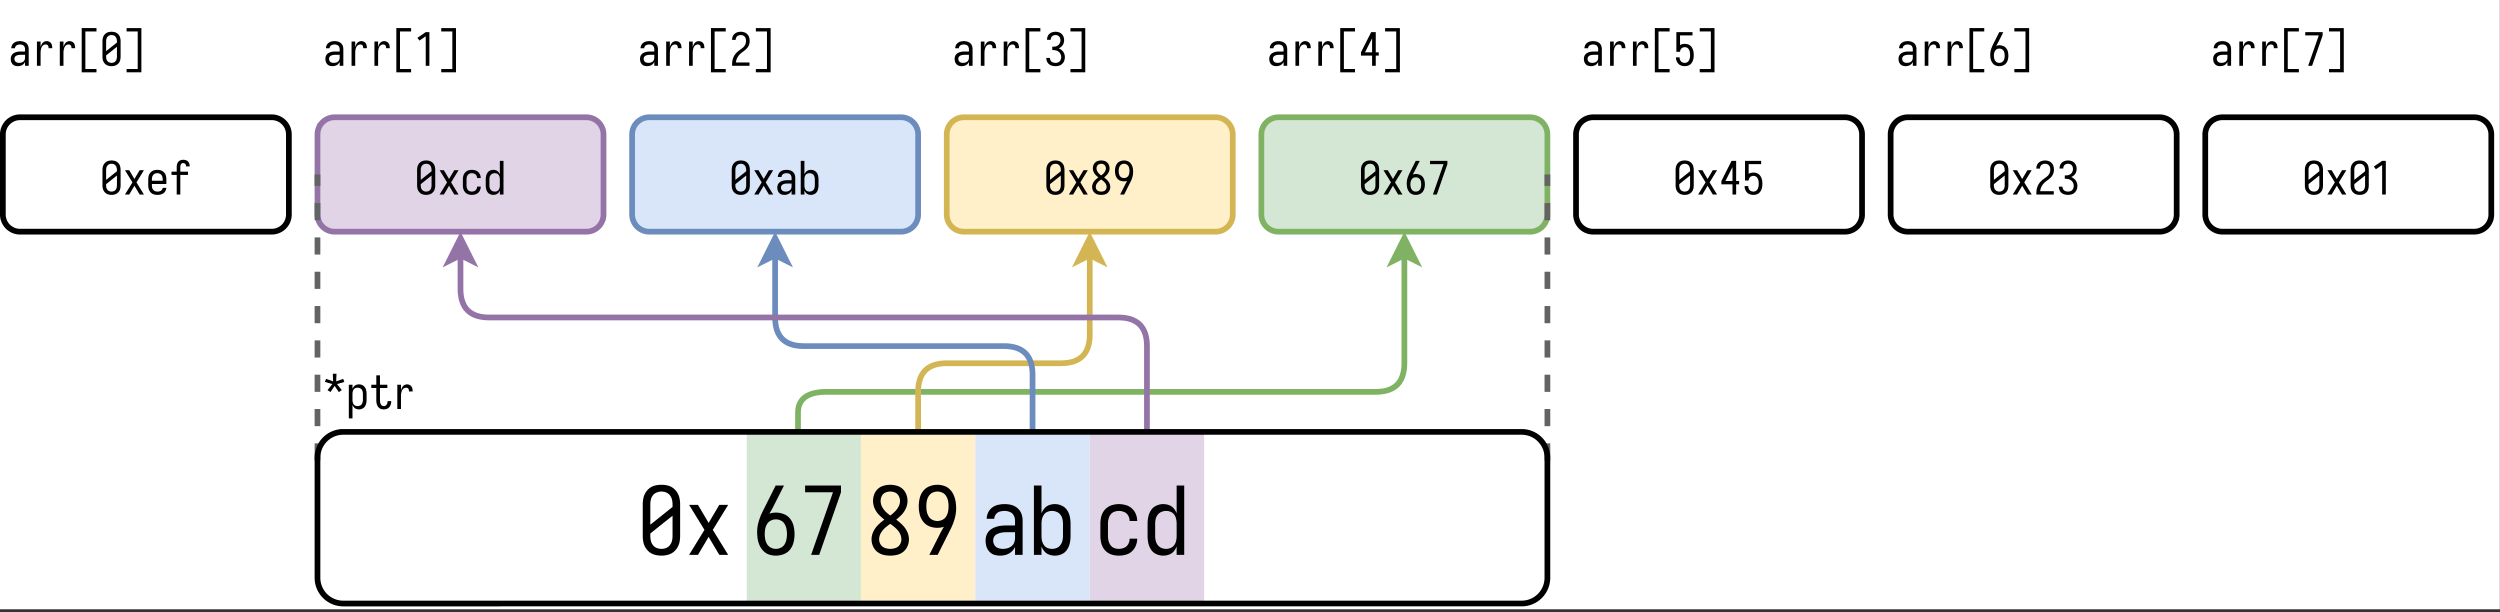 <svg xmlns="http://www.w3.org/2000/svg" xmlns:xlink="http://www.w3.org/1999/xlink" width="838.72" height="205.44" viewBox="0 0 629.04 154.08" version="1.2"><rect x="0" y="0" width="629.04" height="154.08" fill="#333333" stroke="none"/><defs><symbol overflow="visible" id="b"><path d="M2.875.094c.258 0 .508-.032.75-.094a1.86 1.86 0 00.672-.313 2.14 2.14 0 00.516-.546 1.98 1.98 0 00.265-.688c.05-.25.078-.5.078-.75v-3.86c0-.257-.027-.507-.078-.75a1.913 1.913 0 00-.781-1.25 1.634 1.634 0 00-.672-.312 3.082 3.082 0 00-1.5 0 1.732 1.732 0 00-.672.313c-.2.148-.367.328-.5.547-.137.218-.23.453-.281.703a3.394 3.394 0 00-.078.75v3.86c0 .25.023.5.078.75a2.097 2.097 0 00.781 1.234c.207.148.43.25.672.312.25.063.5.094.75.094zm0-.828c-.188 0-.375-.036-.563-.11a1.08 1.08 0 01-.468-.344 1.39 1.39 0 01-.266-.53 2.698 2.698 0 01-.062-.579v-.312l2.718-2.172v2.484c0 .188-.027.383-.078.578a1.26 1.26 0 01-.25.532.993.993 0 01-.453.343c-.187.074-.383.11-.578.11zm-1.36-2.954v-2.468c0-.196.02-.39.063-.578.05-.196.14-.375.266-.532.125-.164.281-.285.468-.359.188-.07.376-.11.563-.11.195 0 .39.04.578.11a.999.999 0 01.453.36c.125.156.207.335.25.53.051.188.078.383.078.579v.312zm0 0"/></symbol><symbol overflow="visible" id="c"><path d="M.5 0h1.078l1.297-2.203L4.188 0h1.078L3.39-3.047l1.875-3.062H4.187L2.875-3.906 1.578-6.11H.5l1.875 3.062zm0 0"/></symbol><symbol overflow="visible" id="d"><path d="M2.906.094c.258 0 .52-.032.781-.094.258-.05.5-.156.72-.313a1.51 1.51 0 00.515-.593c.125-.25.195-.504.219-.766h-.922a.893.893 0 01-.235.547.984.984 0 01-.5.313 2.064 2.064 0 01-.578.078c-.199 0-.398-.036-.594-.11a1.08 1.08 0 01-.468-.344 1.412 1.412 0 01-.266-.515 2.762 2.762 0 01-.062-.594v-.344h3.64v-1.156c0-.258-.027-.508-.078-.75a1.913 1.913 0 00-.781-1.25c-.2-.144-.422-.25-.672-.312a3.082 3.082 0 00-1.5 0 2.068 2.068 0 00-.672.312 2.109 2.109 0 00-.781 1.25 3.394 3.394 0 00-.078.75v1.5c0 .25.023.5.078.75.05.242.144.469.281.688.133.218.305.406.516.562.207.149.43.246.672.297.25.063.504.094.765.094zM1.516-3.47v-.328c0-.195.02-.39.062-.578.05-.195.14-.375.266-.531.125-.157.281-.27.468-.344.188-.07.376-.11.563-.11.195 0 .39.04.578.11.188.074.336.188.453.344.125.156.207.336.25.531.051.188.078.383.078.578v.328zm0 0"/></symbol><symbol overflow="visible" id="e"><path d="M2 0h.906v-4.922h1.938v-.828H2.906v-1.11c0-.113.008-.226.031-.343.02-.125.055-.242.11-.36a.504.504 0 01.234-.25.689.689 0 01.719.016c.125.063.21.156.266.281.05.125.078.258.078.391v.047h.922v-.078c0-.219-.04-.43-.11-.64a1.344 1.344 0 00-.343-.532 1.188 1.188 0 00-.547-.313 2.07 2.07 0 00-1.329.032 1.341 1.341 0 00-.562.421 1.532 1.532 0 00-.297.641A2.97 2.97 0 002-6.859v1.109H.687v.828H2zm0 0"/></symbol><symbol overflow="visible" id="f"><path d="M2.86.094c.28 0 .562-.04.843-.11.281-.082.524-.218.735-.406.218-.195.378-.43.484-.703a2.28 2.28 0 00.172-.86h-.922c0 .231-.059.45-.172.657-.117.21-.281.36-.5.453a1.555 1.555 0 01-1.219.031.973.973 0 01-.453-.344 1.653 1.653 0 01-.25-.53 2.698 2.698 0 01-.062-.579v-1.5c0-.195.02-.39.062-.578.05-.188.133-.36.25-.516a.979.979 0 01.453-.359 1.555 1.555 0 011.219.031.96.96 0 01.5.438c.113.21.172.422.172.64h.922a2.14 2.14 0 00-.172-.828 1.85 1.85 0 00-.484-.703 1.703 1.703 0 00-.735-.406A3.004 3.004 0 002.11-6.11a1.888 1.888 0 00-.671.328c-.2.148-.368.328-.5.547-.125.21-.215.437-.266.687a3.394 3.394 0 00-.078.75v1.5c0 .242.023.485.078.735.05.242.14.468.265.687.133.219.301.406.5.563.208.148.43.25.672.312.239.063.489.094.75.094zm0 0"/></symbol><symbol overflow="visible" id="g"><path d="M2.516.094c.238 0 .468-.043.687-.125.227-.082.422-.211.578-.39.156-.177.274-.38.36-.61V0h.921v-8.469h-.921v3.39a2.013 2.013 0 00-.36-.593 1.37 1.37 0 00-.578-.406 1.983 1.983 0 00-1.531.063 1.53 1.53 0 00-.656.562 2.388 2.388 0 00-.329.797c-.062.281-.093.57-.093.86v1.5c0 .292.031.577.094.858.062.282.171.547.328.797.164.243.382.422.656.547.27.125.55.188.844.188zm.359-.828c-.2 0-.39-.036-.578-.11a1.081 1.081 0 01-.453-.344 1.544 1.544 0 01-.266-.53 2.698 2.698 0 01-.062-.579v-1.5c0-.195.02-.39.062-.578.05-.195.14-.375.266-.531.125-.157.273-.27.453-.344a1.484 1.484 0 011.125 0 .902.902 0 01.437.36c.114.156.188.327.22.515.038.188.062.383.062.578v1.5c0 .188-.024.375-.063.563a1.314 1.314 0 01-.219.53.997.997 0 01-.437.36c-.18.074-.36.11-.547.11zm0 0"/></symbol><symbol overflow="visible" id="h"><path d="M2.328.094c.238 0 .477-.04.719-.11.25-.07.469-.191.656-.359a1.71 1.71 0 00.438-.594V0h.921v-4.188c0-.226-.03-.453-.093-.671a1.664 1.664 0 00-.282-.594 1.707 1.707 0 00-.515-.438 2.057 2.057 0 00-.625-.234 2.98 2.98 0 00-.672-.078c-.273 0-.54.031-.797.094-.262.062-.5.18-.719.343-.218.157-.386.36-.5.61a1.698 1.698 0 00-.171.75h.921c0-.196.063-.375.188-.532a.964.964 0 01.484-.328c.196-.062.395-.093.594-.093.219 0 .43.043.64.125a.916.916 0 01.47.421c.1.2.156.407.156.625v.594H3.094c-.242 0-.48.016-.719.047-.23.031-.46.09-.688.172a2.197 2.197 0 00-.609.36c-.18.156-.312.35-.406.578-.086.23-.125.464-.125.703 0 .242.035.48.11.718.07.23.19.438.359.625.164.18.363.305.593.375.227.07.47.11.72.11zm.344-.828c-.2 0-.399-.032-.594-.094a.932.932 0 01-.453-.36 1.073 1.073 0 01-.156-.562.9.9 0 01.093-.406.81.81 0 01.282-.313 1.56 1.56 0 01.39-.187c.145-.04.286-.067.422-.078.145-.02.29-.032.438-.032H4.14v.688c0 .187-.032.375-.094.562a.986.986 0 01-.328.454 1.37 1.37 0 01-.5.25c-.18.054-.36.078-.547.078zm0 0"/></symbol><symbol overflow="visible" id="i"><path d="M3.25.094c.29 0 .566-.063.828-.188.27-.125.488-.304.656-.547.164-.25.274-.515.329-.796a3.94 3.94 0 00.093-.86v-1.5c0-.289-.031-.578-.093-.86a2.103 2.103 0 00-.329-.796 1.577 1.577 0 00-.656-.563 1.902 1.902 0 00-.828-.187c-.242 0-.477.043-.703.125a1.372 1.372 0 00-.563.406c-.156.18-.28.375-.375.594v-3.39H.688V0h.921v-1.031c.094.23.22.433.375.61.157.179.344.308.563.39.226.082.46.125.703.125zm-.36-.828c-.187 0-.374-.036-.562-.11a1.093 1.093 0 01-.437-.36 1.578 1.578 0 01-.22-.53 2.508 2.508 0 01-.062-.563v-1.5c0-.195.02-.39.063-.578.039-.188.113-.36.219-.516a.979.979 0 01.437-.359c.188-.07.375-.11.563-.11.187 0 .375.04.562.11.195.074.352.188.469.344.113.156.191.336.234.531.051.188.078.383.078.578v1.5c0 .188-.027.383-.078.578a1.537 1.537 0 01-.234.532.997.997 0 01-.469.343c-.187.074-.375.11-.562.11zm0 0"/></symbol><symbol overflow="visible" id="j"><path d="M2.875.094c.29 0 .57-.032.844-.094.281-.07.531-.195.75-.375.226-.188.398-.414.515-.688a2.126 2.126 0 00-.046-1.78 2.767 2.767 0 00-.579-.813 15.02 15.02 0 00-.75-.656c.239-.176.461-.38.672-.61.219-.226.39-.484.516-.766.125-.289.187-.593.187-.906 0-.27-.054-.531-.156-.781a1.668 1.668 0 00-.453-.672 1.596 1.596 0 00-.703-.406 3.063 3.063 0 00-.797-.11c-.273 0-.54.04-.797.11-.262.074-.496.21-.703.406-.2.188-.352.414-.453.672a2.269 2.269 0 00.047 1.688c.125.28.289.539.5.765.218.23.453.434.703.61-.281.21-.543.43-.781.656-.243.23-.434.5-.579.812a2.142 2.142 0 00-.046 1.781c.113.274.285.5.515.688.227.18.477.305.75.375.281.063.563.094.844.094zm0-.828c-.219 0-.438-.036-.656-.11a1.12 1.12 0 01-.516-.406 1.168 1.168 0 01-.187-.64c0-.27.066-.524.203-.766.144-.239.316-.446.515-.625.207-.188.422-.352.641-.5.227.148.441.312.64.5.208.18.38.386.516.625.133.242.203.496.203.765 0 .23-.062.446-.187.641a.975.975 0 01-.5.406c-.219.074-.445.11-.672.11zm0-4.063a5.42 5.42 0 01-.563-.469 2.201 2.201 0 01-.437-.609 1.547 1.547 0 01-.172-.719c0-.195.047-.39.14-.578a.915.915 0 01.438-.422c.188-.093.383-.14.594-.14.207 0 .406.046.594.14a.853.853 0 01.437.422c.102.188.156.383.156.578 0 .25-.062.492-.187.719-.117.23-.262.434-.438.61-.18.167-.367.324-.562.468zm0 0"/></symbol><symbol overflow="visible" id="k"><path d="M1.89 0h1.016l.985-1.984c.195-.383.394-.774.593-1.172.207-.395.368-.801.485-1.219.125-.426.187-.86.187-1.297 0-.289-.023-.57-.062-.844a3.053 3.053 0 00-.235-.78 2.384 2.384 0 00-.468-.688 1.66 1.66 0 00-.704-.438 2.386 2.386 0 00-.812-.14c-.324 0-.64.062-.953.187a1.735 1.735 0 00-.781.578c-.211.274-.356.57-.438.89-.074.325-.11.65-.11.97 0 .335.036.664.11.984.082.312.223.605.422.875a1.8 1.8 0 00.766.594c.312.117.632.171.968.171.133 0 .27-.003.407-.015.144-.02.28-.055.406-.11-.219.356-.418.72-.594 1.094zm.985-4.14c-.21 0-.414-.048-.61-.141a1.066 1.066 0 01-.468-.422 1.909 1.909 0 01-.219-.594 3.154 3.154 0 01-.062-.64c0-.208.02-.415.062-.625.04-.208.117-.407.234-.594.114-.188.266-.328.454-.422a1.263 1.263 0 011.219 0c.195.094.35.234.468.422.113.187.188.386.219.593.039.211.062.418.062.625 0 .22-.023.434-.062.641-.031.211-.106.406-.219.594a1.11 1.11 0 01-.469.422c-.199.093-.402.14-.609.14zm0 0"/></symbol><symbol overflow="visible" id="l"><path d="M2.875.094c.332 0 .656-.063.969-.188.312-.125.566-.316.765-.578a2.3 2.3 0 00.422-.875c.082-.32.125-.648.125-.984 0-.332-.039-.66-.11-.985a2.195 2.195 0 00-.421-.875c-.2-.27-.453-.46-.766-.578a2.556 2.556 0 00-1.375-.156 2.157 2.157 0 00-.406.11c.219-.352.422-.72.61-1.094l1.187-2.36H2.859l-1 1.985c-.199.398-.398.793-.593 1.187A8.798 8.798 0 00.78-4.078c-.125.43-.187.86-.187 1.297 0 .273.02.547.062.828.04.273.117.539.235.797.125.25.28.48.468.687.196.2.43.344.704.438.269.082.539.125.812.125zm0-.828c-.21 0-.414-.047-.61-.141a1.188 1.188 0 01-.453-.438 1.686 1.686 0 01-.234-.593 3.181 3.181 0 010-1.266c.04-.207.117-.406.234-.594.114-.187.266-.328.454-.421.195-.094.406-.141.625-.141.207 0 .406.047.593.14.196.094.352.235.47.422.112.188.187.387.218.594.039.211.062.422.062.64 0 .212-.023.419-.062.626-.031.21-.106.406-.219.593a1.202 1.202 0 01-.469.438c-.187.094-.39.14-.609.14zm0 0"/></symbol><symbol overflow="visible" id="m"><path d="M1.422 0h.984l2.656-7.64v-.829H.688v.828h3.407zm0 0"/></symbol><symbol overflow="visible" id="n"><path d="M1.61-3.39l1.78-3.516v3.515zM3.39 0h.922v-2.563h.75v-.828h-.75v-5.078H3.157L.594-3.39v.829H3.39zm0 0"/></symbol><symbol overflow="visible" id="o"><path d="M2.89.094c.282 0 .551-.043.813-.125.258-.082.488-.219.688-.406.195-.196.351-.422.468-.672.114-.25.192-.508.235-.782.039-.27.062-.539.062-.812 0-.281-.023-.55-.062-.813a2.854 2.854 0 00-.235-.765 2.147 2.147 0 00-.453-.672 1.638 1.638 0 00-.672-.422 2.347 2.347 0 00-.796-.14c-.22 0-.438.027-.657.077a1.67 1.67 0 00-.578.235v-2.438h3.14v-.828H.782v4.953h.922c.008-.207.067-.406.172-.593a.987.987 0 01.438-.438c.195-.094.406-.14.624-.14.176 0 .344.042.5.125.165.074.301.183.407.328.101.148.187.304.25.468.062.168.097.34.11.516a4.962 4.962 0 010 1.078c-.024.18-.063.356-.126.531a1.511 1.511 0 01-.25.47 1.07 1.07 0 01-.422.327c-.156.074-.328.11-.515.11-.18 0-.352-.032-.516-.094a1.105 1.105 0 01-.438-.297 1.382 1.382 0 01-.265-.469 1.768 1.768 0 01-.078-.531H.672c0 .293.05.578.156.86.102.28.254.53.453.75.207.218.453.374.735.468.289.094.582.14.875.14zm0 0"/></symbol><symbol overflow="visible" id="p"><path d="M.688 0h4.375v-.828H1.64a3.456 3.456 0 01.921-1.985c.258-.269.54-.507.844-.718.313-.219.598-.453.86-.703.27-.258.476-.563.625-.907.144-.351.218-.718.218-1.093 0-.301-.043-.602-.125-.907a1.772 1.772 0 00-.453-.78c-.21-.227-.46-.391-.75-.485a2.707 2.707 0 00-.89-.156c-.282 0-.563.042-.844.124-.274.075-.516.211-.735.407a1.675 1.675 0 00-.484.687 2.272 2.272 0 00-.156.828h.922c0-.226.05-.441.156-.64a.943.943 0 01.484-.438c.22-.093.438-.14.657-.14.187 0 .367.039.546.109.176.074.32.184.438.328.125.149.207.313.25.5.04.188.063.375.063.563 0 .324-.07.632-.204.921a2.292 2.292 0 01-.562.735c-.242.2-.492.387-.75.562-.25.18-.496.375-.735.594-.23.219-.433.461-.609.719a3.822 3.822 0 00-.406.844 3.763 3.763 0 00-.203.906c-.024.312-.031.625-.031.937zm0 0"/></symbol><symbol overflow="visible" id="q"><path d="M2.906.094c.313 0 .614-.043.906-.125.301-.094.563-.25.782-.469.226-.227.394-.488.5-.781.101-.301.156-.602.156-.907a2.4 2.4 0 00-.188-.921 2.096 2.096 0 00-.562-.782 2.61 2.61 0 00-.813-.5c.27-.101.508-.254.72-.453.218-.207.378-.445.484-.718a2.28 2.28 0 00.171-.86c0-.289-.046-.57-.14-.844a1.917 1.917 0 00-.453-.718 1.643 1.643 0 00-.719-.438 2.584 2.584 0 00-.844-.14c-.273 0-.543.042-.812.124a1.724 1.724 0 00-.719.391c-.21.188-.367.418-.469.688-.094.261-.14.53-.14.812v.016h.921v-.016c0-.207.051-.41.157-.61a.882.882 0 01.453-.437 1.392 1.392 0 011.11-.047c.163.063.304.164.421.297.113.125.192.274.235.438a1.625 1.625 0 01-.094 1.219c-.106.23-.262.417-.469.562-.21.148-.438.242-.688.281-.25.032-.496.047-.734.047v.828c.258 0 .524.028.797.078.27.043.52.149.75.313.227.156.398.36.516.61.125.241.187.495.187.765 0 .2-.031.39-.094.578a1.247 1.247 0 01-.28.5 1.215 1.215 0 01-.485.297 1.77 1.77 0 01-.563.094c-.23 0-.46-.04-.687-.125a.98.98 0 01-.531-.438 1.335 1.335 0 01-.188-.672H.578c0 .293.055.578.172.86.113.273.285.507.516.703.226.187.484.32.765.39.29.07.582.11.875.11zm0 0"/></symbol><symbol overflow="visible" id="s"><path d="M2.766 0h.921v-8.469h-.921L.672-7.03l.515.687 1.579-1.078zm0 0"/></symbol><symbol overflow="visible" id="t"><path d="M1.375 0h.922v-3.234c0-.188.008-.368.031-.547.02-.188.055-.367.11-.547.05-.188.124-.36.218-.516.102-.164.239-.289.406-.375.165-.093.336-.14.516-.14.113 0 .223.023.328.062a.524.524 0 01.266.219.797.797 0 01.11.328c.019.105.03.215.03.328h.922c0-.219-.023-.43-.062-.64a1.357 1.357 0 00-.234-.594 1.084 1.084 0 00-.5-.407c-.2-.093-.403-.14-.61-.14-.2 0-.387.043-.562.125-.18.074-.336.187-.47.344-.124.156-.23.324-.312.5-.074.18-.136.355-.187.53v-1.405h-.922zm0 0"/></symbol><symbol overflow="visible" id="u"><path d="M1.125 1.64h3.719V.814H2.047v-9.454h2.797v-.843H1.125zm0 0"/></symbol><symbol overflow="visible" id="v"><path d="M.906 1.64h3.719V-9.483H.906v.843h2.797V.813H.906zm0 0"/></symbol><symbol overflow="visible" id="w"><path d="M1.828-4.266l1.047-1.546 1.047 1.546.75-.484-1.203-1.531 1.844-.532-.282-.78-1.765.64.078-1.922h-.922l.062 1.922-1.765-.64-.281.78 1.859.532L1.078-4.75zm0 0"/></symbol><symbol overflow="visible" id="x"><path d="M.688 2.36h.921v-3.391c.094.23.22.433.375.61.157.179.344.308.563.39.226.082.46.125.703.125.29 0 .566-.063.828-.188.27-.125.488-.304.656-.547.164-.25.274-.515.329-.796a3.94 3.94 0 00.093-.86v-1.5c0-.289-.031-.578-.093-.86a2.103 2.103 0 00-.329-.796 1.577 1.577 0 00-.656-.563 1.902 1.902 0 00-.828-.187c-.242 0-.477.043-.703.125a1.372 1.372 0 00-.563.406c-.156.18-.28.375-.375.594V-6.11H.688zM2.89-.735c-.188 0-.375-.036-.563-.11a1.093 1.093 0 01-.437-.36 1.578 1.578 0 01-.22-.53 2.508 2.508 0 01-.062-.563v-1.5c0-.195.02-.39.063-.578.039-.188.113-.36.219-.516a.979.979 0 01.437-.359c.188-.07.375-.11.563-.11.187 0 .375.04.562.11.195.074.352.188.469.344.113.156.191.336.234.531.051.188.078.383.078.578v1.5c0 .188-.027.383-.078.578a1.537 1.537 0 01-.234.532.997.997 0 01-.469.343c-.187.074-.375.11-.562.11zm0 0"/></symbol><symbol overflow="visible" id="y"><path d="M3.734.094c.25 0 .493-.043.735-.125.25-.082.457-.223.625-.422.176-.195.3-.422.375-.672.082-.25.125-.5.125-.75v-.11h-.922v.063c0 .149-.016.29-.047.422-.031.137-.09.266-.172.39a.704.704 0 01-.312.282.976.976 0 01-.407.094.845.845 0 01-.468-.141.93.93 0 01-.329-.39 1.53 1.53 0 01-.14-.485 3.544 3.544 0 01-.031-.5v-3.031h1.859v-.828h-1.86v-2.36h-.921v2.36H.594v.828h1.25v3.031c0 .23.015.46.047.688.039.23.109.449.203.656.094.21.222.398.39.562A1.5 1.5 0 003.063 0c.218.063.44.094.671.094zm0 0"/></symbol><symbol overflow="visible" id="z"><path d="M5.938.188c.675 0 1.335-.126 1.984-.376a3.605 3.605 0 001.61-1.187c.425-.55.718-1.16.874-1.828a8.771 8.771 0 000-4.031 4.619 4.619 0 00-.844-1.813A3.6 3.6 0 007.97-10.25a5.328 5.328 0 00-1.985-.39c-.28 0-.57.023-.859.062a4.111 4.111 0 00-.828.219c.445-.727.86-1.477 1.234-2.25l2.453-4.844H5.891l-2.047 4.078-1.219 2.438a14.837 14.837 0 00-1 2.53 9.227 9.227 0 00-.39 2.657c0 .574.038 1.148.124 1.719.094.562.254 1.11.485 1.64.238.524.562.993.968 1.407.407.418.883.718 1.438.906a5.52 5.52 0 001.688.266zm0-1.704a2.64 2.64 0 01-1.266-.312c-.399-.207-.711-.5-.938-.875a3.687 3.687 0 01-.468-1.219 6.89 6.89 0 010-2.625 3.56 3.56 0 01.468-1.219c.227-.382.547-.675.954-.875a2.92 2.92 0 011.28-.296c.427 0 .837.101 1.235.296.406.2.723.496.953.891.227.387.38.793.453 1.219.082.43.125.867.125 1.312 0 .43-.043.86-.125 1.297-.074.43-.226.84-.453 1.235-.23.386-.547.68-.953.874-.398.2-.82.297-1.266.297zm0 0"/></symbol><symbol overflow="visible" id="A"><path d="M2.938 0h2.03l5.485-15.75v-1.703H1.422v1.703h7.016zm0 0"/></symbol><symbol overflow="visible" id="B"><path d="M5.938.188c.582 0 1.16-.07 1.734-.204a3.957 3.957 0 001.562-.78 3.663 3.663 0 001.047-1.391c.239-.551.36-1.118.36-1.704 0-.687-.153-1.343-.454-1.968A5.937 5.937 0 009-7.531a14.12 14.12 0 00-1.563-1.344c.5-.383.97-.813 1.407-1.281.437-.469.785-1 1.047-1.594.257-.594.39-1.203.39-1.828 0-.57-.105-1.125-.312-1.656a3.487 3.487 0 00-.938-1.375 3.45 3.45 0 00-1.453-.797 5.906 5.906 0 00-3.297 0 3.491 3.491 0 00-2.375 2.172 4.687 4.687 0 00.078 3.484 5.58 5.58 0 001.047 1.594c.446.469.926.898 1.438 1.281-.574.406-1.106.855-1.594 1.344A5.784 5.784 0 001.687-5.86a4.433 4.433 0 00-.453 1.968c0 .586.118 1.153.36 1.704A3.585 3.585 0 002.64-.798c.468.375.988.637 1.562.781.57.133 1.149.204 1.734.204zm0-1.704c-.461 0-.915-.078-1.36-.234a2.096 2.096 0 01-1.047-.844 2.345 2.345 0 01-.39-1.297c0-.57.14-1.101.421-1.593A5.249 5.249 0 014.61-6.781a13.3 13.3 0 011.329-1.032c.457.313.894.657 1.312 1.032.426.375.781.808 1.063 1.297.28.492.421 1.023.421 1.593 0 .461-.125.891-.375 1.297-.25.399-.605.68-1.062.844-.45.156-.902.234-1.36.234zm0-8.39c-.418-.301-.81-.63-1.172-.985a4.75 4.75 0 01-.891-1.234 3.124 3.124 0 01-.36-1.453c0-.426.098-.836.297-1.235.196-.394.493-.68.891-.859a2.998 2.998 0 012.469 0c.394.18.695.465.906.86.207.398.313.808.313 1.234 0 .5-.125.984-.375 1.453-.25.469-.559.883-.922 1.234a9.668 9.668 0 01-1.157.985zm0 0"/></symbol><symbol overflow="visible" id="C"><path d="M3.89 0h2.094l2.047-4.078c.406-.813.813-1.617 1.219-2.422.414-.813.75-1.656 1-2.531.258-.883.39-1.774.39-2.672 0-.594-.046-1.172-.14-1.735a6.128 6.128 0 00-.484-1.624c-.23-.532-.547-1-.954-1.407a3.513 3.513 0 00-1.437-.89 5.238 5.238 0 00-1.688-.282c-.68 0-1.34.125-1.984.375a3.706 3.706 0 00-1.61 1.188 4.714 4.714 0 00-.874 1.828 8.822 8.822 0 000 4.031c.156.656.441 1.262.86 1.813.425.554.956.96 1.593 1.219.633.25 1.289.375 1.969.375.28 0 .562-.02.843-.063.29-.04.57-.113.844-.219-.45.719-.86 1.469-1.234 2.25zm2.047-8.531h-.03c-.43 0-.845-.098-1.25-.297a2.18 2.18 0 01-.938-.875 3.687 3.687 0 01-.469-1.219 7.63 7.63 0 01-.11-1.312c0-.438.036-.868.11-1.297.082-.426.238-.832.469-1.219.238-.395.554-.691.953-.89a2.842 2.842 0 012.531 0c.406.199.723.495.953.89.227.387.38.793.453 1.219a6.882 6.882 0 010 2.61c-.074.429-.23.835-.468 1.218-.23.387-.547.68-.954.875a2.81 2.81 0 01-1.25.297zm0 0"/></symbol><symbol overflow="visible" id="D"><path d="M4.797.188a5.3 5.3 0 001.5-.22A3.656 3.656 0 008.547-2V.001h1.906v-8.625c0-.469-.062-.926-.187-1.375a3.294 3.294 0 00-.61-1.234 3.495 3.495 0 00-1.047-.922 4.01 4.01 0 00-1.296-.485 6.874 6.874 0 00-1.375-.14 7.24 7.24 0 00-1.641.187c-.543.117-1.04.34-1.484.672-.45.336-.793.758-1.032 1.266-.242.5-.36 1.027-.36 1.578h1.907c0-.406.129-.781.39-1.125.259-.344.587-.57.985-.688a4.57 4.57 0 011.234-.171c.446 0 .883.09 1.313.265.438.168.758.461.969.875.219.406.328.84.328 1.297v1.219H6.39c-.493 0-.98.031-1.47.093-.48.063-.952.184-1.421.36a4.006 4.006 0 00-1.281.75 2.885 2.885 0 00-.828 1.187c-.168.461-.25.934-.25 1.422 0 .5.066.992.203 1.469.144.48.39.914.734 1.297.352.375.766.64 1.235.797.476.144.972.218 1.484.218zm.719-1.704c-.418 0-.825-.066-1.22-.203a1.672 1.672 0 01-.921-.734 2.209 2.209 0 01-.328-1.156c0-.301.062-.586.187-.86.133-.27.329-.484.579-.64a3.58 3.58 0 01.812-.36c.29-.093.582-.156.875-.187.29-.032.586-.047.89-.047h2.157v1.422c0 .386-.07.765-.203 1.14-.137.368-.36.68-.672.938-.305.25-.649.43-1.031.531-.375.106-.75.156-1.125.156zm0 0"/></symbol><symbol overflow="visible" id="E"><path d="M6.703.188c.594 0 1.164-.126 1.719-.376a3.057 3.057 0 001.344-1.14c.343-.508.57-1.055.687-1.64a8.46 8.46 0 00.188-1.782v-3.094c0-.593-.063-1.18-.188-1.765a4.348 4.348 0 00-.687-1.641 3.082 3.082 0 00-1.344-1.14 4.03 4.03 0 00-1.719-.391c-.492 0-.969.086-1.437.25-.461.168-.852.437-1.172.812a4.522 4.522 0 00-.766 1.25v-6.984H1.422V0h1.906v-2.11c.188.462.442.876.766 1.25.32.368.71.633 1.172.797.468.165.945.25 1.437.25zM5.97-1.516a2.97 2.97 0 01-1.157-.234 1.99 1.99 0 01-.89-.75 3.402 3.402 0 01-.469-1.078 5.331 5.331 0 01-.125-1.172v-3.094c0-.394.04-.785.125-1.172a3.48 3.48 0 01.469-1.078c.219-.332.515-.578.89-.734a2.97 2.97 0 011.157-.235c.394 0 .785.079 1.172.235.382.148.695.383.937.703.25.324.422.684.516 1.078.094.399.14.797.14 1.203v3.094c0 .398-.046.793-.14 1.188a2.905 2.905 0 01-.516 1.093 2.115 2.115 0 01-.937.735 3.242 3.242 0 01-1.172.218zm0 0"/></symbol><symbol overflow="visible" id="F"><path d="M5.89.188c.583 0 1.16-.079 1.735-.235A3.583 3.583 0 009.156-.89a3.82 3.82 0 001-1.453c.227-.562.344-1.14.344-1.734H8.594c0 .469-.117.918-.344 1.344-.23.43-.57.742-1.016.937a3.385 3.385 0 01-2.546.063 2.094 2.094 0 01-.922-.735 3.168 3.168 0 01-.485-1.094 5.112 5.112 0 01-.14-1.187v-3.094c0-.394.046-.789.14-1.187.094-.395.254-.754.485-1.078.238-.332.546-.57.921-.72a3.158 3.158 0 011.204-.233c.457 0 .906.093 1.343.28.446.188.786.497 1.016.923.227.43.344.87.344 1.328H10.5c0-.582-.117-1.156-.344-1.719a3.707 3.707 0 00-1-1.438 3.583 3.583 0 00-1.531-.843 6.29 6.29 0 00-1.734-.25c-.524 0-1.032.07-1.532.203-.5.125-.964.344-1.39.656-.418.305-.762.68-1.031 1.125a4.46 4.46 0 00-.547 1.422 7.407 7.407 0 00-.157 1.531v3.094c0 .512.051 1.023.157 1.531.101.5.285.98.546 1.438.27.449.614.828 1.032 1.14.426.305.89.516 1.39.641.5.125 1.008.188 1.532.188zm0 0"/></symbol><symbol overflow="visible" id="G"><path d="M5.172.188c.488 0 .969-.086 1.437-.25.47-.165.864-.43 1.188-.797.32-.375.57-.79.75-1.25V0h1.906v-17.453H8.547v6.984a4.382 4.382 0 00-.75-1.25 2.78 2.78 0 00-1.188-.812 4.332 4.332 0 00-1.437-.25c-.586 0-1.156.133-1.719.39A3.06 3.06 0 002.11-11.25a4.614 4.614 0 00-.687 1.64 8.422 8.422 0 00-.188 1.766v3.094c0 .605.063 1.2.188 1.781.125.586.351 1.133.687 1.64.332.513.782.891 1.344 1.141.563.25 1.133.376 1.719.376zm.734-1.704c-.398 0-.781-.07-1.156-.218a2.296 2.296 0 01-.953-.735 2.905 2.905 0 01-.516-1.094 5.112 5.112 0 01-.14-1.187v-3.094c0-.406.046-.804.14-1.203.094-.394.266-.754.516-1.078.258-.32.578-.555.953-.703a2.97 2.97 0 012.313 0c.375.156.675.402.906.734.226.336.379.696.453 1.078.082.387.125.778.125 1.172v3.094c0 .398-.043.79-.125 1.172A2.85 2.85 0 017.969-2.5c-.23.336-.532.586-.907.75a2.984 2.984 0 01-1.156.234zm0 0"/></symbol><symbol overflow="visible" id="H"><path d="M5.938.188c.519 0 1.03-.063 1.53-.188A3.93 3.93 0 008.86-.64a3.942 3.942 0 001.047-1.141c.281-.446.473-.922.578-1.422a7.871 7.871 0 00.157-1.547v-7.953c0-.52-.055-1.035-.157-1.547a4.361 4.361 0 00-.578-1.438 3.992 3.992 0 00-1.047-1.14 3.675 3.675 0 00-1.39-.64 6.918 6.918 0 00-1.532-.173c-.523 0-1.039.059-1.546.172-.5.117-.965.328-1.391.64a4.23 4.23 0 00-1.047 1.142c-.273.449-.46.93-.562 1.437a7.641 7.641 0 00-.157 1.547v7.953c0 .523.051 1.04.157 1.547.101.5.289.976.562 1.422.281.449.629.828 1.047 1.14.426.305.89.516 1.39.641a6.448 6.448 0 001.548.188zm0-1.704c-.399 0-.79-.07-1.172-.218a2.33 2.33 0 01-.97-.72 2.772 2.772 0 01-.515-1.093 5.32 5.32 0 01-.14-1.203v-.64l5.593-4.47v5.11c0 .398-.046.797-.14 1.203a2.697 2.697 0 01-.531 1.094c-.25.324-.563.562-.938.719a3.204 3.204 0 01-1.188.218zM3.14-7.594v-5.11c0-.413.046-.82.14-1.218.094-.394.266-.754.516-1.078.258-.32.582-.555.969-.703a3.075 3.075 0 012.359 0c.375.148.688.383.938.703.257.324.437.684.53 1.078.095.399.141.805.141 1.219v.64zm0 0"/></symbol><symbol overflow="visible" id="I"><path d="M1.016 0H3.25l2.688-4.531L8.624 0h2.234L6.984-6.297l3.875-6.297H8.625L5.937-8.047 3.25-12.594H1.016L4.89-6.297zm0 0"/></symbol><clipPath id="a"><path d="M0 0h629v153.293H0zm0 0"/></clipPath><clipPath id="r"><path d="M546 21h83v46h-83zm0 0"/></clipPath><clipPath id="J"><path d="M71 100h327v53.293H71zm0 0"/></clipPath></defs><g clip-path="url(#a)"><path d="M0 0h629v153.293H0zm0 0" fill="#fff"/></g><path d="M5.04 29.508H68.37a4.34 4.34 0 011.652.328c.262.11.508.242.747.398.234.157.453.336.652.54.203.199.379.417.539.652.156.234.289.484.398.746a4.34 4.34 0 01.328 1.652v20.153a4.199 4.199 0 01-.328 1.652c-.109.262-.242.512-.398.746a4.285 4.285 0 01-1.938 1.59 4.34 4.34 0 01-1.652.328H5.04a4.35 4.35 0 01-.844-.082 4.408 4.408 0 01-2.21-1.18 4.515 4.515 0 01-.938-1.402A4.83 4.83 0 01.8 54.82a4.411 4.411 0 01-.082-.843V33.824a4.341 4.341 0 01.328-1.652c.11-.262.242-.512.402-.746.156-.235.336-.453.535-.653.2-.203.418-.382.657-.539a4.408 4.408 0 011.554-.644 4.35 4.35 0 01.844-.082zm0 0" fill="none" stroke="#000" stroke-width="1.439"/><use xlink:href="#b" x="25.189" y="48.939" width="100%" height="100%"/><use xlink:href="#c" x="30.947" y="48.939" width="100%" height="100%"/><use xlink:href="#d" x="36.704" y="48.939" width="100%" height="100%"/><use xlink:href="#e" x="42.462" y="48.939" width="100%" height="100%"/><path d="M84.203 29.508h63.332a4.34 4.34 0 011.653.328c.261.11.511.242.746.398.234.157.453.336.652.54.203.199.383.417.54.652.155.234.288.484.398.746a4.34 4.34 0 01.328 1.652v20.153c0 .28-.028.562-.082.843a4.407 4.407 0 01-.645 1.555 4.3 4.3 0 01-1.937 1.59 4.34 4.34 0 01-1.652.328H84.202a4.35 4.35 0 01-.844-.082 4.407 4.407 0 01-2.21-1.18 4.515 4.515 0 01-.536-.656 3.913 3.913 0 01-.398-.746 4.199 4.199 0 01-.246-.809 4.125 4.125 0 01-.086-.843V33.824c0-.281.027-.562.086-.84.054-.28.137-.55.246-.812a4.285 4.285 0 011.59-1.938 4.407 4.407 0 011.554-.644c.278-.055.559-.082.844-.082zm0 0" fill="#e1d4e6" stroke="#9473a6" stroke-width="1.439"/><use xlink:href="#b" x="104.355" y="48.939" width="100%" height="100%"/><use xlink:href="#c" x="110.112" y="48.939" width="100%" height="100%"/><use xlink:href="#f" x="115.87" y="48.939" width="100%" height="100%"/><use xlink:href="#g" x="121.627" y="48.939" width="100%" height="100%"/><path d="M163.367 29.508H226.7c.286 0 .563.027.844.082.277.055.547.137.809.246a4.299 4.299 0 012.336 2.336 4.34 4.34 0 01.328 1.652v20.153c0 .28-.028.562-.082.843a4.408 4.408 0 01-1.18 2.21 4.408 4.408 0 01-2.21 1.18 4.38 4.38 0 01-.845.083h-63.332a4.38 4.38 0 01-.843-.082 4.408 4.408 0 01-2.21-1.18 4.408 4.408 0 01-1.18-2.21 4.41 4.41 0 01-.083-.844V33.824a4.341 4.341 0 01.328-1.652 4.285 4.285 0 011.59-1.938 4.408 4.408 0 011.555-.644 4.38 4.38 0 01.843-.082zm0 0" fill="#d9e6fa" stroke="#6b8cbd" stroke-width="1.439"/><use xlink:href="#b" x="183.52" y="48.939" width="100%" height="100%"/><use xlink:href="#c" x="189.278" y="48.939" width="100%" height="100%"/><use xlink:href="#h" x="195.035" y="48.939" width="100%" height="100%"/><use xlink:href="#i" x="200.793" y="48.939" width="100%" height="100%"/><path d="M242.531 29.508h63.332c.286 0 .567.027.844.082.278.055.547.137.809.246.262.11.512.242.746.398.238.157.453.336.656.54a4.285 4.285 0 01.934 1.398c.11.262.191.531.246.812.055.278.086.559.086.84v20.153a4.416 4.416 0 01-.332 1.652 3.913 3.913 0 01-.399.746 4.515 4.515 0 01-.535.656 4.316 4.316 0 01-1.402.934c-.262.11-.531.191-.809.246a4.35 4.35 0 01-.844.082h-63.332a4.34 4.34 0 01-1.652-.328 4.285 4.285 0 01-1.938-1.59 4.408 4.408 0 01-.644-1.555 4.41 4.41 0 01-.082-.843V33.824a4.341 4.341 0 01.328-1.652c.11-.262.242-.512.399-.746a4.09 4.09 0 01.539-.653c.199-.203.418-.382.652-.539.234-.156.484-.289.746-.398a4.34 4.34 0 011.652-.328zm0 0" fill="#fff0ca" stroke="#d4b554" stroke-width="1.439"/><use xlink:href="#b" x="262.686" y="48.939" width="100%" height="100%"/><use xlink:href="#c" x="268.443" y="48.939" width="100%" height="100%"/><use xlink:href="#j" x="274.201" y="48.939" width="100%" height="100%"/><use xlink:href="#k" x="279.958" y="48.939" width="100%" height="100%"/><path d="M321.695 29.508h63.333c.285 0 .566.027.843.082.278.055.547.137.809.246.262.11.512.242.746.398.238.157.457.336.656.54.2.199.38.417.535.652.16.234.293.484.403.746.105.262.187.531.246.812.055.278.082.559.082.84v20.153c0 .28-.027.562-.082.843a4.83 4.83 0 01-.246.809 4.516 4.516 0 01-.937 1.402 4.407 4.407 0 01-2.21 1.18 4.35 4.35 0 01-.845.082h-63.333a4.34 4.34 0 01-1.652-.328 4.285 4.285 0 01-1.938-1.59 4.408 4.408 0 01-.644-1.555 4.41 4.41 0 01-.082-.843V33.824a4.341 4.341 0 01.328-1.652 4.31 4.31 0 01.937-1.398c.2-.204.419-.383.653-.54.238-.156.484-.289.746-.398a4.34 4.34 0 011.652-.328zm0 0" fill="#d4e6d4" stroke="#7fb363" stroke-width="1.439"/><use xlink:href="#b" x="341.851" y="48.939" width="100%" height="100%"/><use xlink:href="#c" x="347.609" y="48.939" width="100%" height="100%"/><use xlink:href="#l" x="353.366" y="48.939" width="100%" height="100%"/><use xlink:href="#m" x="359.124" y="48.939" width="100%" height="100%"/><path d="M400.867 29.508H464.2c.286 0 .567.027.844.082.278.055.547.137.809.246.262.11.512.242.746.398.238.157.457.336.656.54.2.199.38.417.535.652.16.234.293.484.403.746.105.262.187.531.246.812.054.278.082.559.082.84v20.153c0 .28-.028.562-.082.843a4.83 4.83 0 01-.246.809 4.515 4.515 0 01-.937 1.402 4.408 4.408 0 01-2.21 1.18 4.35 4.35 0 01-.846.082h-63.332a4.34 4.34 0 01-1.652-.328 4.285 4.285 0 01-1.938-1.59 4.408 4.408 0 01-.644-1.555 4.41 4.41 0 01-.082-.843V33.824a4.341 4.341 0 01.328-1.652 4.31 4.31 0 01.937-1.398c.2-.204.419-.383.653-.54.238-.156.484-.289.746-.398a4.34 4.34 0 011.652-.328zm0 0" fill="none" stroke="#000" stroke-width="1.439"/><use xlink:href="#b" x="421.017" y="48.939" width="100%" height="100%"/><use xlink:href="#c" x="426.774" y="48.939" width="100%" height="100%"/><use xlink:href="#n" x="432.532" y="48.939" width="100%" height="100%"/><use xlink:href="#o" x="438.289" y="48.939" width="100%" height="100%"/><path d="M480.035 29.508h63.332a4.34 4.34 0 011.653.328c.262.11.508.242.746.398a4.556 4.556 0 011.191 1.191c.157.235.29.485.399.747a4.34 4.34 0 01.328 1.652v20.153c0 .28-.027.562-.082.843a4.408 4.408 0 01-.645 1.555 4.285 4.285 0 01-1.938 1.59 4.32 4.32 0 01-1.652.328h-63.332a4.35 4.35 0 01-.843-.082 4.444 4.444 0 01-1.559-.645 4.285 4.285 0 01-1.191-1.191 4.407 4.407 0 01-.399-.746 4.83 4.83 0 01-.246-.809 4.41 4.41 0 01-.082-.843V33.824a4.341 4.341 0 01.328-1.652c.11-.262.242-.512.399-.746.16-.235.34-.453.539-.653.199-.203.418-.382.652-.539a4.444 4.444 0 011.559-.644 4.35 4.35 0 01.843-.082zm0 0" fill="none" stroke="#000" stroke-width="1.439"/><use xlink:href="#b" x="500.182" y="48.939" width="100%" height="100%"/><use xlink:href="#c" x="505.94" y="48.939" width="100%" height="100%"/><use xlink:href="#p" x="511.697" y="48.939" width="100%" height="100%"/><use xlink:href="#q" x="517.455" y="48.939" width="100%" height="100%"/><g clip-path="url(#r)"><path d="M559.2 29.508h63.332a4.34 4.34 0 011.652.328c.262.11.508.242.746.398.234.157.453.336.652.54.204.199.38.417.54.652.156.234.289.484.398.746a4.34 4.34 0 01.328 1.652v20.153c0 .28-.027.562-.082.843a4.408 4.408 0 01-.645 1.555 4.285 4.285 0 01-1.938 1.59 4.34 4.34 0 01-1.652.328H559.2a4.35 4.35 0 01-.844-.082 4.408 4.408 0 01-2.21-1.18 4.516 4.516 0 01-.939-1.402 4.48 4.48 0 01-.328-1.652V33.824c0-.281.028-.562.086-.84a4.164 4.164 0 01.645-1.559c.156-.234.336-.452.535-.652.2-.203.418-.382.656-.539a4.408 4.408 0 011.555-.644 4.35 4.35 0 01.844-.082zm0 0" fill="none" stroke="#000" stroke-width="1.439"/></g><use xlink:href="#b" x="579.348" y="48.939" width="100%" height="100%"/><use xlink:href="#c" x="585.105" y="48.939" width="100%" height="100%"/><use xlink:href="#b" x="590.863" y="48.939" width="100%" height="100%"/><use xlink:href="#s" x="596.62" y="48.939" width="100%" height="100%"/><use xlink:href="#h" x="2.159" y="16.553" width="100%" height="100%"/><use xlink:href="#t" x="7.917" y="16.553" width="100%" height="100%"/><use xlink:href="#t" x="13.674" y="16.553" width="100%" height="100%"/><use xlink:href="#u" x="19.432" y="16.553" width="100%" height="100%"/><use xlink:href="#b" x="25.189" y="16.553" width="100%" height="100%"/><use xlink:href="#v" x="30.947" y="16.553" width="100%" height="100%"/><path d="M79.164 115.867v-4.316h1.441v4.316m-1.44-8.637v-4.316h1.44v4.316m-1.44-8.632v-4.32h1.44v4.32m-1.44-8.637v-4.32h1.44v4.32m-1.44-8.637v-4.32h1.44v4.32m-1.44-8.636v-4.32h1.44v4.32m-1.44-8.637v-4.317h1.44v4.317m-1.44-8.637v-4.316h1.44v4.316m-1.44-8.637v-2.875h1.44v2.875M388.633 115.867v-4.316h1.441v4.316m-1.441-8.637v-4.316h1.441v4.316m-1.441-8.632v-4.32h1.441v4.32m-1.441-8.637v-4.32h1.441v4.32m-1.441-8.637v-4.32h1.441v4.32m-1.441-8.636v-4.32h1.441v4.32m-1.441-8.637v-4.317h1.441v4.317m-1.441-8.637v-4.316h1.441v4.316m-1.441-8.637v-2.875h1.441v2.875" fill="#636363"/><g><use xlink:href="#h" x="81.325" y="16.553" width="100%" height="100%"/><use xlink:href="#t" x="87.082" y="16.553" width="100%" height="100%"/><use xlink:href="#t" x="92.84" y="16.553" width="100%" height="100%"/><use xlink:href="#u" x="98.597" y="16.553" width="100%" height="100%"/><use xlink:href="#s" x="104.355" y="16.553" width="100%" height="100%"/><use xlink:href="#v" x="110.112" y="16.553" width="100%" height="100%"/></g><g><use xlink:href="#h" x="160.49" y="16.553" width="100%" height="100%"/><use xlink:href="#t" x="166.248" y="16.553" width="100%" height="100%"/><use xlink:href="#t" x="172.005" y="16.553" width="100%" height="100%"/><use xlink:href="#u" x="177.763" y="16.553" width="100%" height="100%"/><use xlink:href="#p" x="183.52" y="16.553" width="100%" height="100%"/><use xlink:href="#v" x="189.278" y="16.553" width="100%" height="100%"/></g><g><use xlink:href="#h" x="239.656" y="16.553" width="100%" height="100%"/><use xlink:href="#t" x="245.413" y="16.553" width="100%" height="100%"/><use xlink:href="#t" x="251.171" y="16.553" width="100%" height="100%"/><use xlink:href="#u" x="256.928" y="16.553" width="100%" height="100%"/><use xlink:href="#q" x="262.686" y="16.553" width="100%" height="100%"/><use xlink:href="#v" x="268.443" y="16.553" width="100%" height="100%"/></g><g><use xlink:href="#h" x="318.821" y="16.553" width="100%" height="100%"/><use xlink:href="#t" x="324.579" y="16.553" width="100%" height="100%"/><use xlink:href="#t" x="330.336" y="16.553" width="100%" height="100%"/><use xlink:href="#u" x="336.094" y="16.553" width="100%" height="100%"/><use xlink:href="#n" x="341.851" y="16.553" width="100%" height="100%"/><use xlink:href="#v" x="347.609" y="16.553" width="100%" height="100%"/></g><g><use xlink:href="#h" x="397.987" y="16.553" width="100%" height="100%"/><use xlink:href="#t" x="403.744" y="16.553" width="100%" height="100%"/><use xlink:href="#t" x="409.502" y="16.553" width="100%" height="100%"/><use xlink:href="#u" x="415.259" y="16.553" width="100%" height="100%"/><use xlink:href="#o" x="421.017" y="16.553" width="100%" height="100%"/><use xlink:href="#v" x="426.774" y="16.553" width="100%" height="100%"/></g><g><use xlink:href="#h" x="477.152" y="16.553" width="100%" height="100%"/><use xlink:href="#t" x="482.91" y="16.553" width="100%" height="100%"/><use xlink:href="#t" x="488.667" y="16.553" width="100%" height="100%"/><use xlink:href="#u" x="494.425" y="16.553" width="100%" height="100%"/><use xlink:href="#l" x="500.182" y="16.553" width="100%" height="100%"/><use xlink:href="#v" x="505.94" y="16.553" width="100%" height="100%"/></g><g><use xlink:href="#h" x="556.318" y="16.553" width="100%" height="100%"/><use xlink:href="#t" x="562.075" y="16.553" width="100%" height="100%"/><use xlink:href="#t" x="567.833" y="16.553" width="100%" height="100%"/><use xlink:href="#u" x="573.59" y="16.553" width="100%" height="100%"/><use xlink:href="#m" x="579.348" y="16.553" width="100%" height="100%"/><use xlink:href="#v" x="585.105" y="16.553" width="100%" height="100%"/></g><g><use xlink:href="#w" x="81.325" y="102.915" width="100%" height="100%"/><use xlink:href="#x" x="87.082" y="102.915" width="100%" height="100%"/><use xlink:href="#y" x="92.84" y="102.915" width="100%" height="100%"/><use xlink:href="#t" x="98.597" y="102.915" width="100%" height="100%"/></g><path d="M200.79 109.148v-5.277c0-3.515 2.402-5.273 7.198-5.273h138.176c4.801 0 7.2-2.403 7.2-7.2V64.223" fill="none" stroke="#7fb363" stroke-width="1.439" stroke-miterlimit="10"/><path d="M353.363 59.906l2.88 5.758-2.88-1.441-2.878 1.441zm0 0" fill="#7fb363" stroke="#7fb363" stroke-width="1.439" stroke-miterlimit="10"/><path d="M231.016 108.672V98.598c0-4.801 2.402-7.2 7.199-7.2H267c4.8 0 7.2-2.398 7.2-7.195v-19.98" fill="none" stroke="#d4b554" stroke-width="1.439" stroke-miterlimit="10"/><path d="M274.2 59.906l2.878 5.758-2.879-1.441-2.879 1.441zm0 0" fill="#d4b554" stroke="#d4b554" stroke-width="1.439" stroke-miterlimit="10"/><path d="M259.805 108.672V94.277c0-4.796-2.399-7.195-7.195-7.195h-50.38c-4.796 0-7.199-2.398-7.199-7.2v-15.66" fill="none" stroke="#6b8cbd" stroke-width="1.439" stroke-miterlimit="10"/><path d="M195.031 59.906l2.88 5.758-2.88-1.441-2.875 1.441zm0 0" fill="#6b8cbd" stroke="#6b8cbd" stroke-width="1.439" stroke-miterlimit="10"/><path d="M288.59 108.672v-21.59c0-4.797-2.398-7.2-7.195-7.2H123.066c-4.8 0-7.199-2.398-7.199-7.194v-8.465" fill="none" stroke="#9473a6" stroke-width="1.439" stroke-miterlimit="10"/><path d="M115.867 59.906l2.88 5.758-2.88-1.441-2.879 1.441zm0 0" fill="#9473a6" stroke="#9473a6" stroke-width="1.439" stroke-miterlimit="10"/><path d="M187.836 108.672h28.789v43.18h-28.79zm0 0" fill="#d4e6d4"/><g><use xlink:href="#z" x="189.278" y="139.619" width="100%" height="100%"/><use xlink:href="#A" x="201.152" y="139.619" width="100%" height="100%"/></g><path d="M216.625 108.672h28.785v43.18h-28.785zm0 0" fill="#fff0ca"/><g><use xlink:href="#B" x="218.065" y="139.619" width="100%" height="100%"/><use xlink:href="#C" x="229.94" y="139.619" width="100%" height="100%"/></g><path d="M245.41 108.672h28.79v43.18h-28.79zm0 0" fill="#d9e6fa"/><g><use xlink:href="#D" x="246.853" y="139.619" width="100%" height="100%"/><use xlink:href="#E" x="258.727" y="139.619" width="100%" height="100%"/></g><path d="M274.2 108.672h28.784v43.18H274.2zm0 0" fill="#e1d4e6"/><g><use xlink:href="#F" x="275.64" y="139.619" width="100%" height="100%"/><use xlink:href="#G" x="287.515" y="139.619" width="100%" height="100%"/></g><path d="M159.05 108.672h28.786v43.18H159.05zm0 0" fill="#fff"/><g><use xlink:href="#H" x="160.49" y="139.619" width="100%" height="100%"/><use xlink:href="#I" x="172.365" y="139.619" width="100%" height="100%"/></g><g clip-path="url(#J)"><path d="M86.363 108.672h296.508a6.549 6.549 0 012.477.492c.394.164.766.363 1.121.598a6.7 6.7 0 01.98.808c.301.301.57.625.805.98.238.352.438.727.602 1.122a6.508 6.508 0 01.492 2.477v30.226a6.558 6.558 0 01-.492 2.48c-.164.391-.364.766-.602 1.118a6.28 6.28 0 01-.805.984c-.3.3-.628.567-.98.805a6.705 6.705 0 01-1.121.597c-.39.165-.797.286-1.215.368-.418.086-.84.125-1.262.125H86.363c-.425 0-.847-.04-1.265-.125a6.31 6.31 0 01-1.215-.368 6.705 6.705 0 01-1.121-.597 6.675 6.675 0 01-.98-.805c-.301-.3-.571-.629-.805-.984a6.145 6.145 0 01-.598-1.117 6.703 6.703 0 01-.371-1.215 6.558 6.558 0 01-.125-1.266V115.15a6.488 6.488 0 014-5.985 6.558 6.558 0 012.48-.492zm0 0" fill="none" stroke="#000" stroke-width="1.439"/></g></svg>